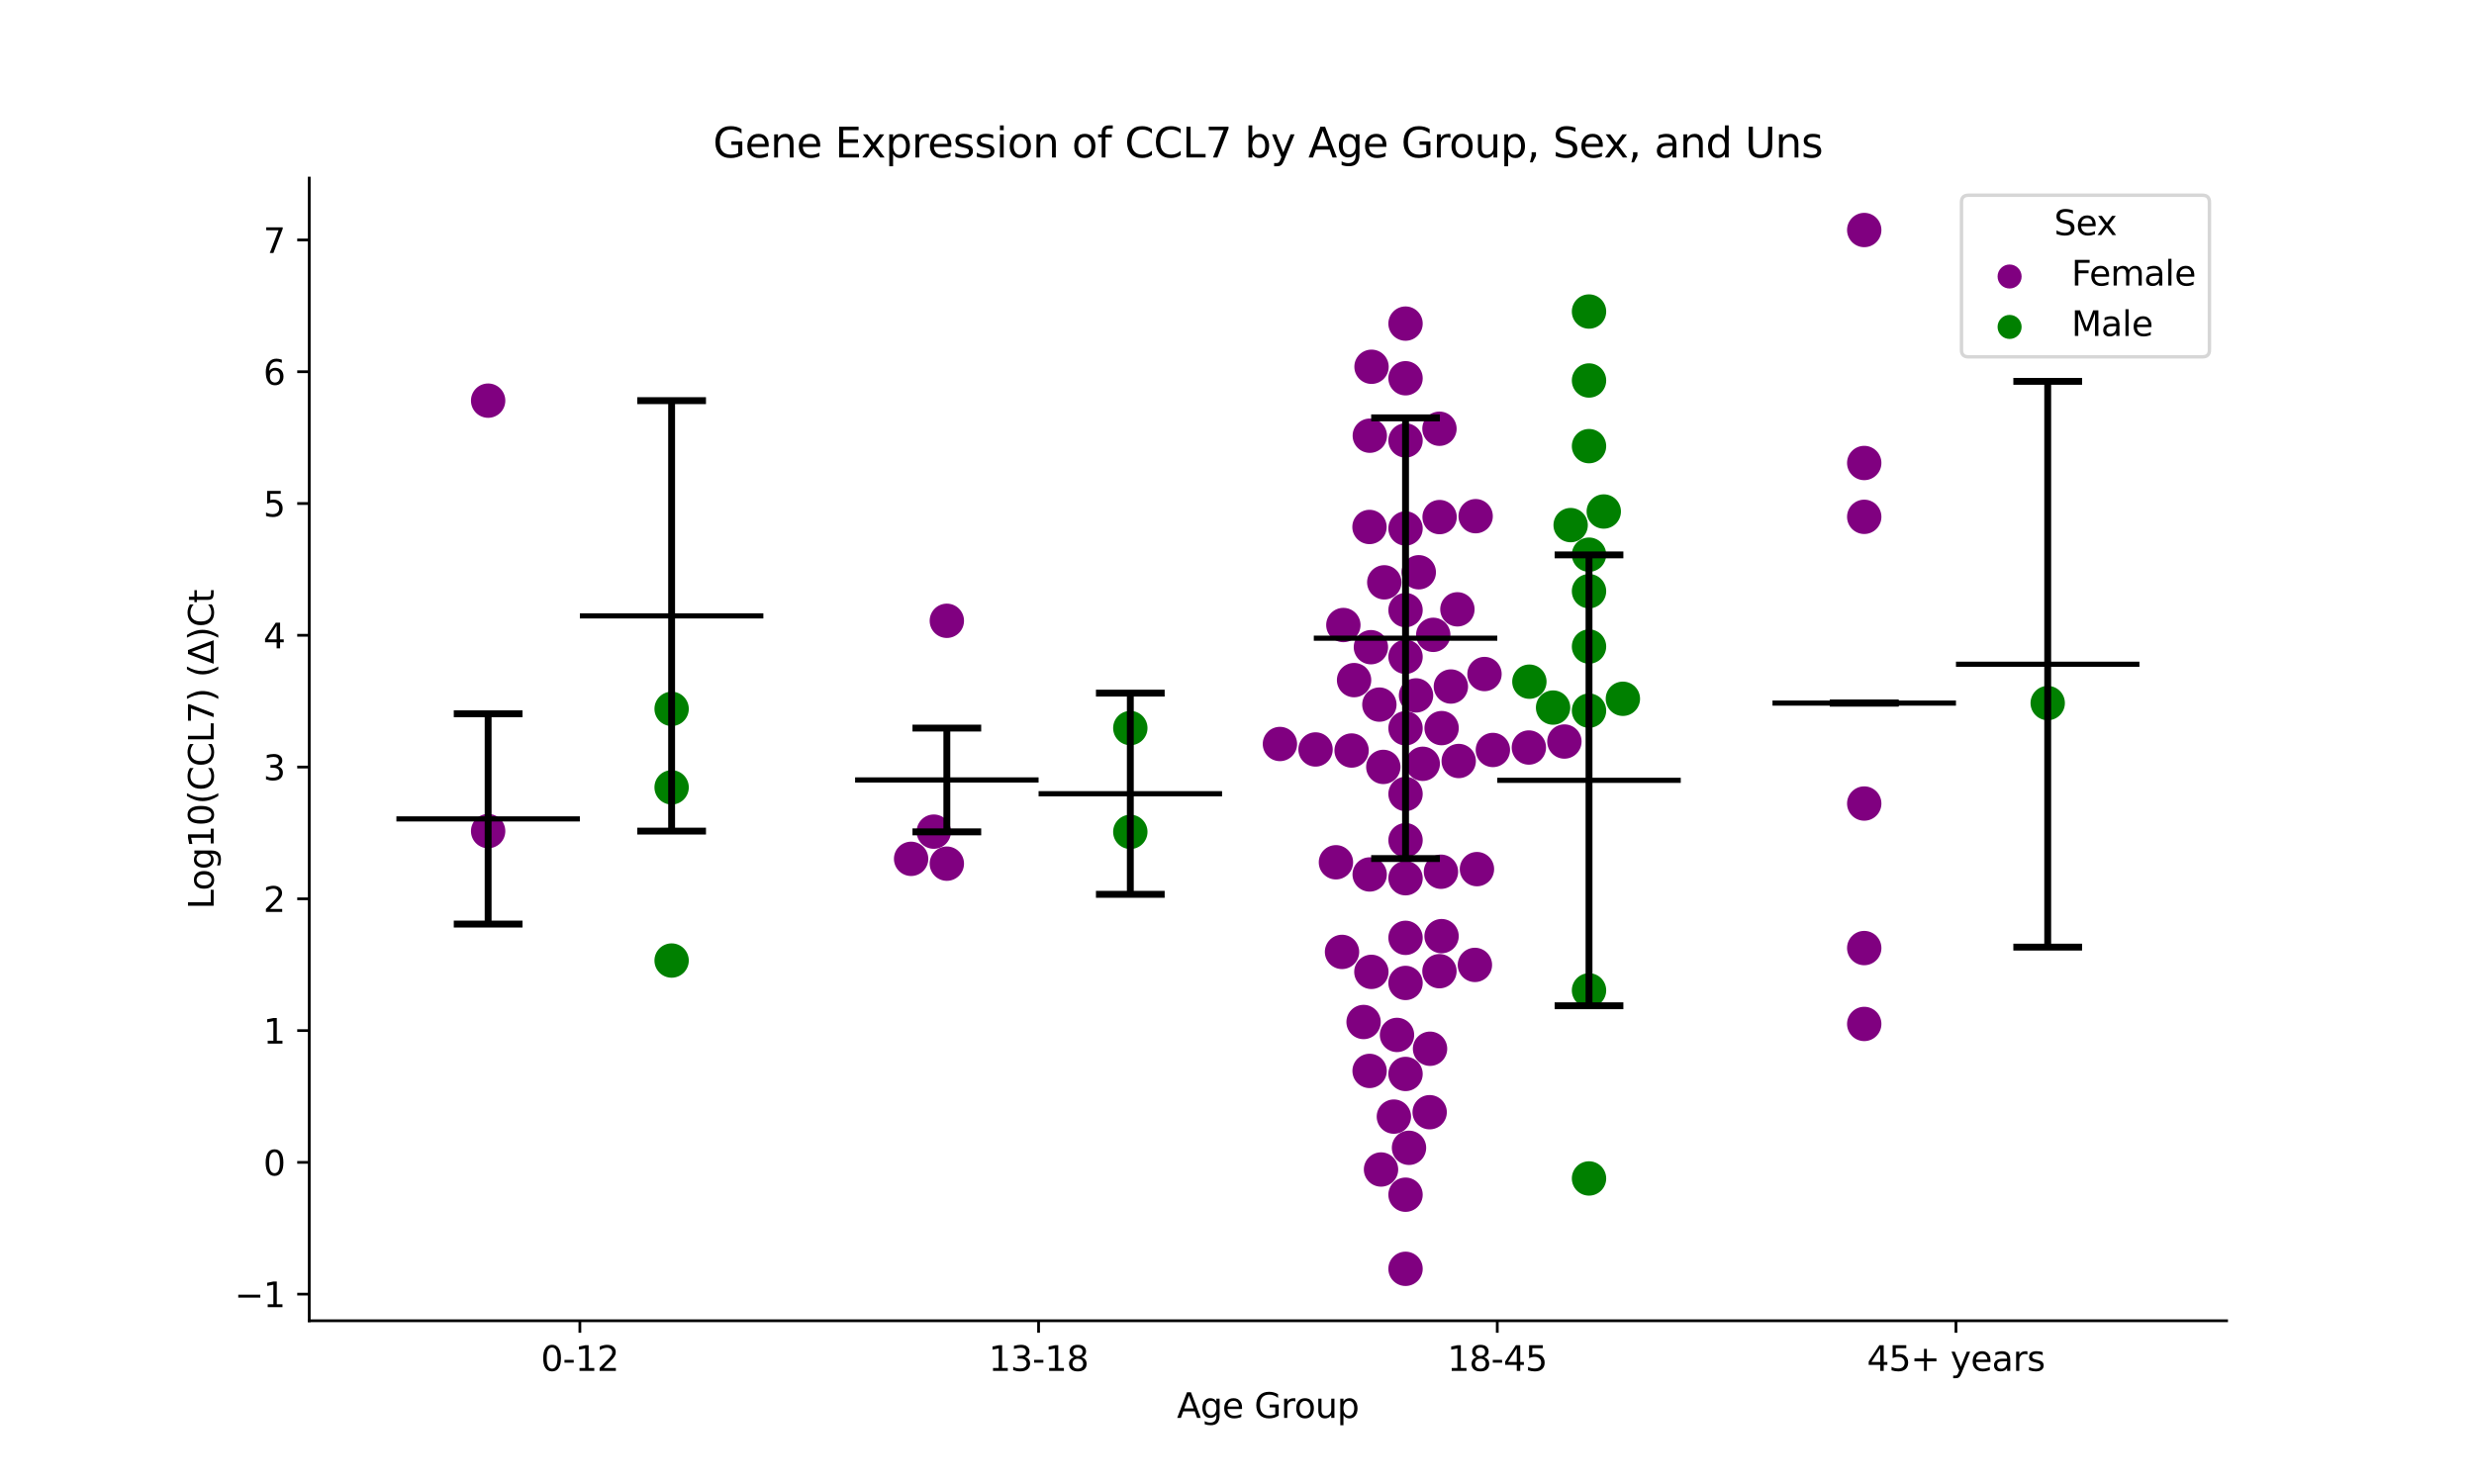 <?xml version="1.0" encoding="utf-8" standalone="no"?>
<!DOCTYPE svg PUBLIC "-//W3C//DTD SVG 1.1//EN"
  "http://www.w3.org/Graphics/SVG/1.1/DTD/svg11.dtd">
<svg xmlns:xlink="http://www.w3.org/1999/xlink" width="720pt" height="432pt" viewBox="0 0 720 432" xmlns="http://www.w3.org/2000/svg" version="1.1">
 <defs>
  <style type="text/css">*{stroke-linejoin: round; stroke-linecap: butt}</style>
 </defs>
 <g id="figure_1">
  <g id="patch_1">
   <path d="M 0 432 
L 720 432 
L 720 0 
L 0 0 
z
" style="fill: #ffffff"/>
  </g>
  <g id="axes_1">
   <g id="patch_2">
    <path d="M 90 384.48 
L 648 384.48 
L 648 51.84 
L 90 51.84 
z
" style="fill: #ffffff"/>
   </g>
   <g id="PathCollection_1">
    <defs>
     <path id="C0_0_7b747ccdc3" d="M 0 5 
C 1.326 5 2.598 4.473 3.536 3.536 
C 4.473 2.598 5 1.326 5 -0 
C 5 -1.326 4.473 -2.598 3.536 -3.536 
C 2.598 -4.473 1.326 -5 0 -5 
C -1.326 -5 -2.598 -4.473 -3.536 -3.536 
C -4.473 -2.598 -5 -1.326 -5 0 
C -5 1.326 -4.473 2.598 -3.536 3.536 
C -2.598 4.473 -1.326 5 0 5 
z
"/>
    </defs>
    <g clip-path="url(#pefb17b1712)">
     <use xlink:href="#C0_0_7b747ccdc3" x="142.062" y="241.94" style="fill: #800080"/>
    </g>
    <g clip-path="url(#pefb17b1712)">
     <use xlink:href="#C0_0_7b747ccdc3" x="142.062" y="116.631" style="fill: #800080"/>
    </g>
   </g>
   <g id="PathCollection_2">
    <defs>
     <path id="C1_0_713909a542" d="M 0 5 
C 1.326 5 2.598 4.473 3.536 3.536 
C 4.473 2.598 5 1.326 5 -0 
C 5 -1.326 4.473 -2.598 3.536 -3.536 
C 2.598 -4.473 1.326 -5 0 -5 
C -1.326 -5 -2.598 -4.473 -3.536 -3.536 
C -4.473 -2.598 -5 -1.326 -5 0 
C -5 1.326 -4.473 2.598 -3.536 3.536 
C -2.598 4.473 -1.326 5 0 5 
z
"/>
    </defs>
    <g clip-path="url(#pefb17b1712)">
     <use xlink:href="#C1_0_713909a542" x="195.459" y="229.205" style="fill: #008000"/>
    </g>
    <g clip-path="url(#pefb17b1712)">
     <use xlink:href="#C1_0_713909a542" x="195.459" y="279.62" style="fill: #008000"/>
    </g>
    <g clip-path="url(#pefb17b1712)">
     <use xlink:href="#C1_0_713909a542" x="195.459" y="206.355" style="fill: #008000"/>
    </g>
   </g>
   <g id="PathCollection_3">
    <defs>
     <path id="C2_0_20bce3577f" d="M 0 5 
C 1.326 5 2.598 4.473 3.536 3.536 
C 4.473 2.598 5 1.326 5 -0 
C 5 -1.326 4.473 -2.598 3.536 -3.536 
C 2.598 -4.473 1.326 -5 0 -5 
C -1.326 -5 -2.598 -4.473 -3.536 -3.536 
C -4.473 -2.598 -5 -1.326 -5 0 
C -5 1.326 -4.473 2.598 -3.536 3.536 
C -2.598 4.473 -1.326 5 0 5 
z
"/>
    </defs>
    <g clip-path="url(#pefb17b1712)">
     <use xlink:href="#C2_0_20bce3577f" x="265.159" y="250.014" style="fill: #800080"/>
    </g>
    <g clip-path="url(#pefb17b1712)">
     <use xlink:href="#C2_0_20bce3577f" x="271.758" y="242.095" style="fill: #800080"/>
    </g>
    <g clip-path="url(#pefb17b1712)">
     <use xlink:href="#C2_0_20bce3577f" x="275.555" y="251.418" style="fill: #800080"/>
    </g>
    <g clip-path="url(#pefb17b1712)">
     <use xlink:href="#C2_0_20bce3577f" x="275.555" y="180.718" style="fill: #800080"/>
    </g>
   </g>
   <g id="PathCollection_4">
    <defs>
     <path id="C3_0_5088309909" d="M 0 5 
C 1.326 5 2.598 4.473 3.536 3.536 
C 4.473 2.598 5 1.326 5 -0 
C 5 -1.326 4.473 -2.598 3.536 -3.536 
C 2.598 -4.473 1.326 -5 0 -5 
C -1.326 -5 -2.598 -4.473 -3.536 -3.536 
C -4.473 -2.598 -5 -1.326 -5 0 
C -5 1.326 -4.473 2.598 -3.536 3.536 
C -2.598 4.473 -1.326 5 0 5 
z
"/>
    </defs>
    <g clip-path="url(#pefb17b1712)">
     <use xlink:href="#C3_0_5088309909" x="328.952" y="242.16" style="fill: #008000"/>
    </g>
    <g clip-path="url(#pefb17b1712)">
     <use xlink:href="#C3_0_5088309909" x="328.952" y="211.942" style="fill: #008000"/>
    </g>
   </g>
   <g id="PathCollection_5">
    <defs>
     <path id="C4_0_6c02fc2af2" d="M 0 5 
C 1.326 5 2.598 4.473 3.536 3.536 
C 4.473 2.598 5 1.326 5 -0 
C 5 -1.326 4.473 -2.598 3.536 -3.536 
C 2.598 -4.473 1.326 -5 0 -5 
C -1.326 -5 -2.598 -4.473 -3.536 -3.536 
C -4.473 -2.598 -5 -1.326 -5 0 
C -5 1.326 -4.473 2.598 -3.536 3.536 
C -2.598 4.473 -1.326 5 0 5 
z
"/>
    </defs>
    <g clip-path="url(#pefb17b1712)">
     <use xlink:href="#C4_0_6c02fc2af2" x="417.112" y="184.807" style="fill: #800080"/>
    </g>
    <g clip-path="url(#pefb17b1712)">
     <use xlink:href="#C4_0_6c02fc2af2" x="424.144" y="177.381" style="fill: #800080"/>
    </g>
    <g clip-path="url(#pefb17b1712)">
     <use xlink:href="#C4_0_6c02fc2af2" x="416.18" y="305.296" style="fill: #800080"/>
    </g>
    <g clip-path="url(#pefb17b1712)">
     <use xlink:href="#C4_0_6c02fc2af2" x="409.048" y="286.14" style="fill: #800080"/>
    </g>
    <g clip-path="url(#pefb17b1712)">
     <use xlink:href="#C4_0_6c02fc2af2" x="409.048" y="110.114" style="fill: #800080"/>
    </g>
    <g clip-path="url(#pefb17b1712)">
     <use xlink:href="#C4_0_6c02fc2af2" x="409.048" y="312.636" style="fill: #800080"/>
    </g>
    <g clip-path="url(#pefb17b1712)">
     <use xlink:href="#C4_0_6c02fc2af2" x="409.048" y="94.203" style="fill: #800080"/>
    </g>
    <g clip-path="url(#pefb17b1712)">
     <use xlink:href="#C4_0_6c02fc2af2" x="399.108" y="282.916" style="fill: #800080"/>
    </g>
    <g clip-path="url(#pefb17b1712)">
     <use xlink:href="#C4_0_6c02fc2af2" x="399.152" y="106.771" style="fill: #800080"/>
    </g>
    <g clip-path="url(#pefb17b1712)">
     <use xlink:href="#C4_0_6c02fc2af2" x="406.566" y="301.274" style="fill: #800080"/>
    </g>
    <g clip-path="url(#pefb17b1712)">
     <use xlink:href="#C4_0_6c02fc2af2" x="409.048" y="128.216" style="fill: #800080"/>
    </g>
    <g clip-path="url(#pefb17b1712)">
     <use xlink:href="#C4_0_6c02fc2af2" x="424.525" y="221.532" style="fill: #800080"/>
    </g>
    <g clip-path="url(#pefb17b1712)">
     <use xlink:href="#C4_0_6c02fc2af2" x="422.245" y="199.851" style="fill: #800080"/>
    </g>
    <g clip-path="url(#pefb17b1712)">
     <use xlink:href="#C4_0_6c02fc2af2" x="409.048" y="255.655" style="fill: #800080"/>
    </g>
    <g clip-path="url(#pefb17b1712)">
     <use xlink:href="#C4_0_6c02fc2af2" x="429.829" y="253.006" style="fill: #800080"/>
    </g>
    <g clip-path="url(#pefb17b1712)">
     <use xlink:href="#C4_0_6c02fc2af2" x="414.059" y="222.345" style="fill: #800080"/>
    </g>
    <g clip-path="url(#pefb17b1712)">
     <use xlink:href="#C4_0_6c02fc2af2" x="382.859" y="218.171" style="fill: #800080"/>
    </g>
    <g clip-path="url(#pefb17b1712)">
     <use xlink:href="#C4_0_6c02fc2af2" x="409.048" y="273.012" style="fill: #800080"/>
    </g>
    <g clip-path="url(#pefb17b1712)">
     <use xlink:href="#C4_0_6c02fc2af2" x="372.493" y="216.581" style="fill: #800080"/>
    </g>
    <g clip-path="url(#pefb17b1712)">
     <use xlink:href="#C4_0_6c02fc2af2" x="409.048" y="231.133" style="fill: #800080"/>
    </g>
    <g clip-path="url(#pefb17b1712)">
     <use xlink:href="#C4_0_6c02fc2af2" x="409.048" y="244.581" style="fill: #800080"/>
    </g>
    <g clip-path="url(#pefb17b1712)">
     <use xlink:href="#C4_0_6c02fc2af2" x="416.069" y="323.771" style="fill: #800080"/>
    </g>
    <g clip-path="url(#pefb17b1712)">
     <use xlink:href="#C4_0_6c02fc2af2" x="455.281" y="215.866" style="fill: #800080"/>
    </g>
    <g clip-path="url(#pefb17b1712)">
     <use xlink:href="#C4_0_6c02fc2af2" x="412.9" y="166.59" style="fill: #800080"/>
    </g>
    <g clip-path="url(#pefb17b1712)">
     <use xlink:href="#C4_0_6c02fc2af2" x="390.562" y="277.106" style="fill: #800080"/>
    </g>
    <g clip-path="url(#pefb17b1712)">
     <use xlink:href="#C4_0_6c02fc2af2" x="419.359" y="253.766" style="fill: #800080"/>
    </g>
    <g clip-path="url(#pefb17b1712)">
     <use xlink:href="#C4_0_6c02fc2af2" x="405.656" y="325.053" style="fill: #800080"/>
    </g>
    <g clip-path="url(#pefb17b1712)">
     <use xlink:href="#C4_0_6c02fc2af2" x="429.238" y="280.891" style="fill: #800080"/>
    </g>
    <g clip-path="url(#pefb17b1712)">
     <use xlink:href="#C4_0_6c02fc2af2" x="401.914" y="340.447" style="fill: #800080"/>
    </g>
    <g clip-path="url(#pefb17b1712)">
     <use xlink:href="#C4_0_6c02fc2af2" x="398.611" y="254.559" style="fill: #800080"/>
    </g>
    <g clip-path="url(#pefb17b1712)">
     <use xlink:href="#C4_0_6c02fc2af2" x="410.056" y="334.133" style="fill: #800080"/>
    </g>
    <g clip-path="url(#pefb17b1712)">
     <use xlink:href="#C4_0_6c02fc2af2" x="388.793" y="251.013" style="fill: #800080"/>
    </g>
    <g clip-path="url(#pefb17b1712)">
     <use xlink:href="#C4_0_6c02fc2af2" x="396.839" y="297.509" style="fill: #800080"/>
    </g>
    <g clip-path="url(#pefb17b1712)">
     <use xlink:href="#C4_0_6c02fc2af2" x="409.048" y="369.36" style="fill: #800080"/>
    </g>
    <g clip-path="url(#pefb17b1712)">
     <use xlink:href="#C4_0_6c02fc2af2" x="409.048" y="347.785" style="fill: #800080"/>
    </g>
    <g clip-path="url(#pefb17b1712)">
     <use xlink:href="#C4_0_6c02fc2af2" x="398.589" y="311.75" style="fill: #800080"/>
    </g>
    <g clip-path="url(#pefb17b1712)">
     <use xlink:href="#C4_0_6c02fc2af2" x="402.581" y="223.254" style="fill: #800080"/>
    </g>
    <g clip-path="url(#pefb17b1712)">
     <use xlink:href="#C4_0_6c02fc2af2" x="434.468" y="218.32" style="fill: #800080"/>
    </g>
    <g clip-path="url(#pefb17b1712)">
     <use xlink:href="#C4_0_6c02fc2af2" x="393.354" y="218.482" style="fill: #800080"/>
    </g>
    <g clip-path="url(#pefb17b1712)">
     <use xlink:href="#C4_0_6c02fc2af2" x="419.535" y="272.515" style="fill: #800080"/>
    </g>
    <g clip-path="url(#pefb17b1712)">
     <use xlink:href="#C4_0_6c02fc2af2" x="418.92" y="124.809" style="fill: #800080"/>
    </g>
    <g clip-path="url(#pefb17b1712)">
     <use xlink:href="#C4_0_6c02fc2af2" x="412.102" y="202.434" style="fill: #800080"/>
    </g>
    <g clip-path="url(#pefb17b1712)">
     <use xlink:href="#C4_0_6c02fc2af2" x="409.048" y="191.211" style="fill: #800080"/>
    </g>
    <g clip-path="url(#pefb17b1712)">
     <use xlink:href="#C4_0_6c02fc2af2" x="394.071" y="197.986" style="fill: #800080"/>
    </g>
    <g clip-path="url(#pefb17b1712)">
     <use xlink:href="#C4_0_6c02fc2af2" x="418.957" y="150.529" style="fill: #800080"/>
    </g>
    <g clip-path="url(#pefb17b1712)">
     <use xlink:href="#C4_0_6c02fc2af2" x="398.649" y="126.834" style="fill: #800080"/>
    </g>
    <g clip-path="url(#pefb17b1712)">
     <use xlink:href="#C4_0_6c02fc2af2" x="390.952" y="181.946" style="fill: #800080"/>
    </g>
    <g clip-path="url(#pefb17b1712)">
     <use xlink:href="#C4_0_6c02fc2af2" x="398.971" y="188.401" style="fill: #800080"/>
    </g>
    <g clip-path="url(#pefb17b1712)">
     <use xlink:href="#C4_0_6c02fc2af2" x="418.915" y="282.72" style="fill: #800080"/>
    </g>
    <g clip-path="url(#pefb17b1712)">
     <use xlink:href="#C4_0_6c02fc2af2" x="429.453" y="150.264" style="fill: #800080"/>
    </g>
    <g clip-path="url(#pefb17b1712)">
     <use xlink:href="#C4_0_6c02fc2af2" x="409.048" y="212.002" style="fill: #800080"/>
    </g>
    <g clip-path="url(#pefb17b1712)">
     <use xlink:href="#C4_0_6c02fc2af2" x="402.862" y="169.522" style="fill: #800080"/>
    </g>
    <g clip-path="url(#pefb17b1712)">
     <use xlink:href="#C4_0_6c02fc2af2" x="444.941" y="217.608" style="fill: #800080"/>
    </g>
    <g clip-path="url(#pefb17b1712)">
     <use xlink:href="#C4_0_6c02fc2af2" x="409.048" y="153.837" style="fill: #800080"/>
    </g>
    <g clip-path="url(#pefb17b1712)">
     <use xlink:href="#C4_0_6c02fc2af2" x="398.558" y="153.405" style="fill: #800080"/>
    </g>
    <g clip-path="url(#pefb17b1712)">
     <use xlink:href="#C4_0_6c02fc2af2" x="432.026" y="196.214" style="fill: #800080"/>
    </g>
    <g clip-path="url(#pefb17b1712)">
     <use xlink:href="#C4_0_6c02fc2af2" x="401.434" y="205.116" style="fill: #800080"/>
    </g>
    <g clip-path="url(#pefb17b1712)">
     <use xlink:href="#C4_0_6c02fc2af2" x="409.048" y="177.603" style="fill: #800080"/>
    </g>
    <g clip-path="url(#pefb17b1712)">
     <use xlink:href="#C4_0_6c02fc2af2" x="419.548" y="211.957" style="fill: #800080"/>
    </g>
   </g>
   <g id="PathCollection_6">
    <defs>
     <path id="C5_0_af36742183" d="M 0 5 
C 1.326 5 2.598 4.473 3.536 3.536 
C 4.473 2.598 5 1.326 5 -0 
C 5 -1.326 4.473 -2.598 3.536 -3.536 
C 2.598 -4.473 1.326 -5 0 -5 
C -1.326 -5 -2.598 -4.473 -3.536 -3.536 
C -4.473 -2.598 -5 -1.326 -5 0 
C -5 1.326 -4.473 2.598 -3.536 3.536 
C -2.598 4.473 -1.326 5 0 5 
z
"/>
    </defs>
    <g clip-path="url(#pefb17b1712)">
     <use xlink:href="#C5_0_af36742183" x="466.741" y="148.901" style="fill: #008000"/>
    </g>
    <g clip-path="url(#pefb17b1712)">
     <use xlink:href="#C5_0_af36742183" x="472.3" y="203.42" style="fill: #008000"/>
    </g>
    <g clip-path="url(#pefb17b1712)">
     <use xlink:href="#C5_0_af36742183" x="462.445" y="343.055" style="fill: #008000"/>
    </g>
    <g clip-path="url(#pefb17b1712)">
     <use xlink:href="#C5_0_af36742183" x="462.445" y="110.763" style="fill: #008000"/>
    </g>
    <g clip-path="url(#pefb17b1712)">
     <use xlink:href="#C5_0_af36742183" x="462.445" y="206.872" style="fill: #008000"/>
    </g>
    <g clip-path="url(#pefb17b1712)">
     <use xlink:href="#C5_0_af36742183" x="445.091" y="198.438" style="fill: #008000"/>
    </g>
    <g clip-path="url(#pefb17b1712)">
     <use xlink:href="#C5_0_af36742183" x="462.445" y="288.302" style="fill: #008000"/>
    </g>
    <g clip-path="url(#pefb17b1712)">
     <use xlink:href="#C5_0_af36742183" x="462.445" y="161.468" style="fill: #008000"/>
    </g>
    <g clip-path="url(#pefb17b1712)">
     <use xlink:href="#C5_0_af36742183" x="451.987" y="205.979" style="fill: #008000"/>
    </g>
    <g clip-path="url(#pefb17b1712)">
     <use xlink:href="#C5_0_af36742183" x="462.445" y="188.215" style="fill: #008000"/>
    </g>
    <g clip-path="url(#pefb17b1712)">
     <use xlink:href="#C5_0_af36742183" x="457.099" y="152.861" style="fill: #008000"/>
    </g>
    <g clip-path="url(#pefb17b1712)">
     <use xlink:href="#C5_0_af36742183" x="462.445" y="172.098" style="fill: #008000"/>
    </g>
    <g clip-path="url(#pefb17b1712)">
     <use xlink:href="#C5_0_af36742183" x="462.445" y="90.688" style="fill: #008000"/>
    </g>
    <g clip-path="url(#pefb17b1712)">
     <use xlink:href="#C5_0_af36742183" x="462.445" y="129.873" style="fill: #008000"/>
    </g>
   </g>
   <g id="PathCollection_7">
    <defs>
     <path id="C6_0_4ba9fcacac" d="M 0 5 
C 1.326 5 2.598 4.473 3.536 3.536 
C 4.473 2.598 5 1.326 5 -0 
C 5 -1.326 4.473 -2.598 3.536 -3.536 
C 2.598 -4.473 1.326 -5 0 -5 
C -1.326 -5 -2.598 -4.473 -3.536 -3.536 
C -4.473 -2.598 -5 -1.326 -5 0 
C -5 1.326 -4.473 2.598 -3.536 3.536 
C -2.598 4.473 -1.326 5 0 5 
z
"/>
    </defs>
    <g clip-path="url(#pefb17b1712)">
     <use xlink:href="#C6_0_4ba9fcacac" x="542.541" y="66.96" style="fill: #800080"/>
    </g>
    <g clip-path="url(#pefb17b1712)">
     <use xlink:href="#C6_0_4ba9fcacac" x="542.541" y="134.781" style="fill: #800080"/>
    </g>
    <g clip-path="url(#pefb17b1712)">
     <use xlink:href="#C6_0_4ba9fcacac" x="542.541" y="233.914" style="fill: #800080"/>
    </g>
    <g clip-path="url(#pefb17b1712)">
     <use xlink:href="#C6_0_4ba9fcacac" x="542.541" y="150.453" style="fill: #800080"/>
    </g>
    <g clip-path="url(#pefb17b1712)">
     <use xlink:href="#C6_0_4ba9fcacac" x="542.541" y="275.988" style="fill: #800080"/>
    </g>
    <g clip-path="url(#pefb17b1712)">
     <use xlink:href="#C6_0_4ba9fcacac" x="542.541" y="298.077" style="fill: #800080"/>
    </g>
   </g>
   <g id="PathCollection_8">
    <defs>
     <path id="mbed2656618" d="M 0 5 
C 1.326 5 2.598 4.473 3.536 3.536 
C 4.473 2.598 5 1.326 5 0 
C 5 -1.326 4.473 -2.598 3.536 -3.536 
C 2.598 -4.473 1.326 -5 0 -5 
C -1.326 -5 -2.598 -4.473 -3.536 -3.536 
C -4.473 -2.598 -5 -1.326 -5 0 
C -5 1.326 -4.473 2.598 -3.536 3.536 
C -2.598 4.473 -1.326 5 0 5 
z
"/>
    </defs>
    <g clip-path="url(#pefb17b1712)">
     <use xlink:href="#mbed2656618" x="595.938" y="204.67" style="fill: #008000"/>
    </g>
   </g>
   <g id="PathCollection_9"/>
   <g id="PathCollection_10"/>
   <g id="matplotlib.axis_1">
    <g id="xtick_1">
     <g id="line2d_1">
      <defs>
       <path id="mf43d7460c8" d="M 0 0 
L 0 3.5 
" style="stroke: #000000; stroke-width: 0.8"/>
      </defs>
      <g>
       <use xlink:href="#mf43d7460c8" x="168.761" y="384.48" style="stroke: #000000; stroke-width: 0.8"/>
      </g>
     </g>
     <g id="text_1">
      <!-- 0-12 -->
      <g transform="translate(157.413 399.078) scale(0.1 -0.1)">
       <defs>
        <path id="DejaVuSans-30" d="M 2034 4250 
Q 1547 4250 1301 3770 
Q 1056 3291 1056 2328 
Q 1056 1369 1301 889 
Q 1547 409 2034 409 
Q 2525 409 2770 889 
Q 3016 1369 3016 2328 
Q 3016 3291 2770 3770 
Q 2525 4250 2034 4250 
z
M 2034 4750 
Q 2819 4750 3233 4129 
Q 3647 3509 3647 2328 
Q 3647 1150 3233 529 
Q 2819 -91 2034 -91 
Q 1250 -91 836 529 
Q 422 1150 422 2328 
Q 422 3509 836 4129 
Q 1250 4750 2034 4750 
z
" transform="scale(0.016)"/>
        <path id="DejaVuSans-2d" d="M 313 2009 
L 1997 2009 
L 1997 1497 
L 313 1497 
L 313 2009 
z
" transform="scale(0.016)"/>
        <path id="DejaVuSans-31" d="M 794 531 
L 1825 531 
L 1825 4091 
L 703 3866 
L 703 4441 
L 1819 4666 
L 2450 4666 
L 2450 531 
L 3481 531 
L 3481 0 
L 794 0 
L 794 531 
z
" transform="scale(0.016)"/>
        <path id="DejaVuSans-32" d="M 1228 531 
L 3431 531 
L 3431 0 
L 469 0 
L 469 531 
Q 828 903 1448 1529 
Q 2069 2156 2228 2338 
Q 2531 2678 2651 2914 
Q 2772 3150 2772 3378 
Q 2772 3750 2511 3984 
Q 2250 4219 1831 4219 
Q 1534 4219 1204 4116 
Q 875 4013 500 3803 
L 500 4441 
Q 881 4594 1212 4672 
Q 1544 4750 1819 4750 
Q 2544 4750 2975 4387 
Q 3406 4025 3406 3419 
Q 3406 3131 3298 2873 
Q 3191 2616 2906 2266 
Q 2828 2175 2409 1742 
Q 1991 1309 1228 531 
z
" transform="scale(0.016)"/>
       </defs>
       <use xlink:href="#DejaVuSans-30"/>
       <use xlink:href="#DejaVuSans-2d" x="63.623"/>
       <use xlink:href="#DejaVuSans-31" x="99.707"/>
       <use xlink:href="#DejaVuSans-32" x="163.33"/>
      </g>
     </g>
    </g>
    <g id="xtick_2">
     <g id="line2d_2">
      <g>
       <use xlink:href="#mf43d7460c8" x="302.254" y="384.48" style="stroke: #000000; stroke-width: 0.8"/>
      </g>
     </g>
     <g id="text_2">
      <!-- 13-18 -->
      <g transform="translate(287.725 399.078) scale(0.1 -0.1)">
       <defs>
        <path id="DejaVuSans-33" d="M 2597 2516 
Q 3050 2419 3304 2112 
Q 3559 1806 3559 1356 
Q 3559 666 3084 287 
Q 2609 -91 1734 -91 
Q 1441 -91 1130 -33 
Q 819 25 488 141 
L 488 750 
Q 750 597 1062 519 
Q 1375 441 1716 441 
Q 2309 441 2620 675 
Q 2931 909 2931 1356 
Q 2931 1769 2642 2001 
Q 2353 2234 1838 2234 
L 1294 2234 
L 1294 2753 
L 1863 2753 
Q 2328 2753 2575 2939 
Q 2822 3125 2822 3475 
Q 2822 3834 2567 4026 
Q 2313 4219 1838 4219 
Q 1578 4219 1281 4162 
Q 984 4106 628 3988 
L 628 4550 
Q 988 4650 1302 4700 
Q 1616 4750 1894 4750 
Q 2613 4750 3031 4423 
Q 3450 4097 3450 3541 
Q 3450 3153 3228 2886 
Q 3006 2619 2597 2516 
z
" transform="scale(0.016)"/>
        <path id="DejaVuSans-38" d="M 2034 2216 
Q 1584 2216 1326 1975 
Q 1069 1734 1069 1313 
Q 1069 891 1326 650 
Q 1584 409 2034 409 
Q 2484 409 2743 651 
Q 3003 894 3003 1313 
Q 3003 1734 2745 1975 
Q 2488 2216 2034 2216 
z
M 1403 2484 
Q 997 2584 770 2862 
Q 544 3141 544 3541 
Q 544 4100 942 4425 
Q 1341 4750 2034 4750 
Q 2731 4750 3128 4425 
Q 3525 4100 3525 3541 
Q 3525 3141 3298 2862 
Q 3072 2584 2669 2484 
Q 3125 2378 3379 2068 
Q 3634 1759 3634 1313 
Q 3634 634 3220 271 
Q 2806 -91 2034 -91 
Q 1263 -91 848 271 
Q 434 634 434 1313 
Q 434 1759 690 2068 
Q 947 2378 1403 2484 
z
M 1172 3481 
Q 1172 3119 1398 2916 
Q 1625 2713 2034 2713 
Q 2441 2713 2670 2916 
Q 2900 3119 2900 3481 
Q 2900 3844 2670 4047 
Q 2441 4250 2034 4250 
Q 1625 4250 1398 4047 
Q 1172 3844 1172 3481 
z
" transform="scale(0.016)"/>
       </defs>
       <use xlink:href="#DejaVuSans-31"/>
       <use xlink:href="#DejaVuSans-33" x="63.623"/>
       <use xlink:href="#DejaVuSans-2d" x="127.246"/>
       <use xlink:href="#DejaVuSans-31" x="163.33"/>
       <use xlink:href="#DejaVuSans-38" x="226.953"/>
      </g>
     </g>
    </g>
    <g id="xtick_3">
     <g id="line2d_3">
      <g>
       <use xlink:href="#mf43d7460c8" x="435.746" y="384.48" style="stroke: #000000; stroke-width: 0.8"/>
      </g>
     </g>
     <g id="text_3">
      <!-- 18-45 -->
      <g transform="translate(421.218 399.078) scale(0.1 -0.1)">
       <defs>
        <path id="DejaVuSans-34" d="M 2419 4116 
L 825 1625 
L 2419 1625 
L 2419 4116 
z
M 2253 4666 
L 3047 4666 
L 3047 1625 
L 3713 1625 
L 3713 1100 
L 3047 1100 
L 3047 0 
L 2419 0 
L 2419 1100 
L 313 1100 
L 313 1709 
L 2253 4666 
z
" transform="scale(0.016)"/>
        <path id="DejaVuSans-35" d="M 691 4666 
L 3169 4666 
L 3169 4134 
L 1269 4134 
L 1269 2991 
Q 1406 3038 1543 3061 
Q 1681 3084 1819 3084 
Q 2600 3084 3056 2656 
Q 3513 2228 3513 1497 
Q 3513 744 3044 326 
Q 2575 -91 1722 -91 
Q 1428 -91 1123 -41 
Q 819 9 494 109 
L 494 744 
Q 775 591 1075 516 
Q 1375 441 1709 441 
Q 2250 441 2565 725 
Q 2881 1009 2881 1497 
Q 2881 1984 2565 2268 
Q 2250 2553 1709 2553 
Q 1456 2553 1204 2497 
Q 953 2441 691 2322 
L 691 4666 
z
" transform="scale(0.016)"/>
       </defs>
       <use xlink:href="#DejaVuSans-31"/>
       <use xlink:href="#DejaVuSans-38" x="63.623"/>
       <use xlink:href="#DejaVuSans-2d" x="127.246"/>
       <use xlink:href="#DejaVuSans-34" x="163.33"/>
       <use xlink:href="#DejaVuSans-35" x="226.953"/>
      </g>
     </g>
    </g>
    <g id="xtick_4">
     <g id="line2d_4">
      <g>
       <use xlink:href="#mf43d7460c8" x="569.239" y="384.48" style="stroke: #000000; stroke-width: 0.8"/>
      </g>
     </g>
     <g id="text_4">
      <!-- 45+ years -->
      <g transform="translate(543.338 399.078) scale(0.1 -0.1)">
       <defs>
        <path id="DejaVuSans-2b" d="M 2944 4013 
L 2944 2272 
L 4684 2272 
L 4684 1741 
L 2944 1741 
L 2944 0 
L 2419 0 
L 2419 1741 
L 678 1741 
L 678 2272 
L 2419 2272 
L 2419 4013 
L 2944 4013 
z
" transform="scale(0.016)"/>
        <path id="DejaVuSans-20" transform="scale(0.016)"/>
        <path id="DejaVuSans-79" d="M 2059 -325 
Q 1816 -950 1584 -1140 
Q 1353 -1331 966 -1331 
L 506 -1331 
L 506 -850 
L 844 -850 
Q 1081 -850 1212 -737 
Q 1344 -625 1503 -206 
L 1606 56 
L 191 3500 
L 800 3500 
L 1894 763 
L 2988 3500 
L 3597 3500 
L 2059 -325 
z
" transform="scale(0.016)"/>
        <path id="DejaVuSans-65" d="M 3597 1894 
L 3597 1613 
L 953 1613 
Q 991 1019 1311 708 
Q 1631 397 2203 397 
Q 2534 397 2845 478 
Q 3156 559 3463 722 
L 3463 178 
Q 3153 47 2828 -22 
Q 2503 -91 2169 -91 
Q 1331 -91 842 396 
Q 353 884 353 1716 
Q 353 2575 817 3079 
Q 1281 3584 2069 3584 
Q 2775 3584 3186 3129 
Q 3597 2675 3597 1894 
z
M 3022 2063 
Q 3016 2534 2758 2815 
Q 2500 3097 2075 3097 
Q 1594 3097 1305 2825 
Q 1016 2553 972 2059 
L 3022 2063 
z
" transform="scale(0.016)"/>
        <path id="DejaVuSans-61" d="M 2194 1759 
Q 1497 1759 1228 1600 
Q 959 1441 959 1056 
Q 959 750 1161 570 
Q 1363 391 1709 391 
Q 2188 391 2477 730 
Q 2766 1069 2766 1631 
L 2766 1759 
L 2194 1759 
z
M 3341 1997 
L 3341 0 
L 2766 0 
L 2766 531 
Q 2569 213 2275 61 
Q 1981 -91 1556 -91 
Q 1019 -91 701 211 
Q 384 513 384 1019 
Q 384 1609 779 1909 
Q 1175 2209 1959 2209 
L 2766 2209 
L 2766 2266 
Q 2766 2663 2505 2880 
Q 2244 3097 1772 3097 
Q 1472 3097 1187 3025 
Q 903 2953 641 2809 
L 641 3341 
Q 956 3463 1253 3523 
Q 1550 3584 1831 3584 
Q 2591 3584 2966 3190 
Q 3341 2797 3341 1997 
z
" transform="scale(0.016)"/>
        <path id="DejaVuSans-72" d="M 2631 2963 
Q 2534 3019 2420 3045 
Q 2306 3072 2169 3072 
Q 1681 3072 1420 2755 
Q 1159 2438 1159 1844 
L 1159 0 
L 581 0 
L 581 3500 
L 1159 3500 
L 1159 2956 
Q 1341 3275 1631 3429 
Q 1922 3584 2338 3584 
Q 2397 3584 2469 3576 
Q 2541 3569 2628 3553 
L 2631 2963 
z
" transform="scale(0.016)"/>
        <path id="DejaVuSans-73" d="M 2834 3397 
L 2834 2853 
Q 2591 2978 2328 3040 
Q 2066 3103 1784 3103 
Q 1356 3103 1142 2972 
Q 928 2841 928 2578 
Q 928 2378 1081 2264 
Q 1234 2150 1697 2047 
L 1894 2003 
Q 2506 1872 2764 1633 
Q 3022 1394 3022 966 
Q 3022 478 2636 193 
Q 2250 -91 1575 -91 
Q 1294 -91 989 -36 
Q 684 19 347 128 
L 347 722 
Q 666 556 975 473 
Q 1284 391 1588 391 
Q 1994 391 2212 530 
Q 2431 669 2431 922 
Q 2431 1156 2273 1281 
Q 2116 1406 1581 1522 
L 1381 1569 
Q 847 1681 609 1914 
Q 372 2147 372 2553 
Q 372 3047 722 3315 
Q 1072 3584 1716 3584 
Q 2034 3584 2315 3537 
Q 2597 3491 2834 3397 
z
" transform="scale(0.016)"/>
       </defs>
       <use xlink:href="#DejaVuSans-34"/>
       <use xlink:href="#DejaVuSans-35" x="63.623"/>
       <use xlink:href="#DejaVuSans-2b" x="127.246"/>
       <use xlink:href="#DejaVuSans-20" x="211.035"/>
       <use xlink:href="#DejaVuSans-79" x="242.822"/>
       <use xlink:href="#DejaVuSans-65" x="302.002"/>
       <use xlink:href="#DejaVuSans-61" x="363.525"/>
       <use xlink:href="#DejaVuSans-72" x="424.805"/>
       <use xlink:href="#DejaVuSans-73" x="465.918"/>
      </g>
     </g>
    </g>
    <g id="text_5">
     <!-- Age Group -->
     <g transform="translate(342.52 412.757) scale(0.1 -0.1)">
      <defs>
       <path id="DejaVuSans-41" d="M 2188 4044 
L 1331 1722 
L 3047 1722 
L 2188 4044 
z
M 1831 4666 
L 2547 4666 
L 4325 0 
L 3669 0 
L 3244 1197 
L 1141 1197 
L 716 0 
L 50 0 
L 1831 4666 
z
" transform="scale(0.016)"/>
       <path id="DejaVuSans-67" d="M 2906 1791 
Q 2906 2416 2648 2759 
Q 2391 3103 1925 3103 
Q 1463 3103 1205 2759 
Q 947 2416 947 1791 
Q 947 1169 1205 825 
Q 1463 481 1925 481 
Q 2391 481 2648 825 
Q 2906 1169 2906 1791 
z
M 3481 434 
Q 3481 -459 3084 -895 
Q 2688 -1331 1869 -1331 
Q 1566 -1331 1297 -1286 
Q 1028 -1241 775 -1147 
L 775 -588 
Q 1028 -725 1275 -790 
Q 1522 -856 1778 -856 
Q 2344 -856 2625 -561 
Q 2906 -266 2906 331 
L 2906 616 
Q 2728 306 2450 153 
Q 2172 0 1784 0 
Q 1141 0 747 490 
Q 353 981 353 1791 
Q 353 2603 747 3093 
Q 1141 3584 1784 3584 
Q 2172 3584 2450 3431 
Q 2728 3278 2906 2969 
L 2906 3500 
L 3481 3500 
L 3481 434 
z
" transform="scale(0.016)"/>
       <path id="DejaVuSans-47" d="M 3809 666 
L 3809 1919 
L 2778 1919 
L 2778 2438 
L 4434 2438 
L 4434 434 
Q 4069 175 3628 42 
Q 3188 -91 2688 -91 
Q 1594 -91 976 548 
Q 359 1188 359 2328 
Q 359 3472 976 4111 
Q 1594 4750 2688 4750 
Q 3144 4750 3555 4637 
Q 3966 4525 4313 4306 
L 4313 3634 
Q 3963 3931 3569 4081 
Q 3175 4231 2741 4231 
Q 1884 4231 1454 3753 
Q 1025 3275 1025 2328 
Q 1025 1384 1454 906 
Q 1884 428 2741 428 
Q 3075 428 3337 486 
Q 3600 544 3809 666 
z
" transform="scale(0.016)"/>
       <path id="DejaVuSans-6f" d="M 1959 3097 
Q 1497 3097 1228 2736 
Q 959 2375 959 1747 
Q 959 1119 1226 758 
Q 1494 397 1959 397 
Q 2419 397 2687 759 
Q 2956 1122 2956 1747 
Q 2956 2369 2687 2733 
Q 2419 3097 1959 3097 
z
M 1959 3584 
Q 2709 3584 3137 3096 
Q 3566 2609 3566 1747 
Q 3566 888 3137 398 
Q 2709 -91 1959 -91 
Q 1206 -91 779 398 
Q 353 888 353 1747 
Q 353 2609 779 3096 
Q 1206 3584 1959 3584 
z
" transform="scale(0.016)"/>
       <path id="DejaVuSans-75" d="M 544 1381 
L 544 3500 
L 1119 3500 
L 1119 1403 
Q 1119 906 1312 657 
Q 1506 409 1894 409 
Q 2359 409 2629 706 
Q 2900 1003 2900 1516 
L 2900 3500 
L 3475 3500 
L 3475 0 
L 2900 0 
L 2900 538 
Q 2691 219 2414 64 
Q 2138 -91 1772 -91 
Q 1169 -91 856 284 
Q 544 659 544 1381 
z
M 1991 3584 
L 1991 3584 
z
" transform="scale(0.016)"/>
       <path id="DejaVuSans-70" d="M 1159 525 
L 1159 -1331 
L 581 -1331 
L 581 3500 
L 1159 3500 
L 1159 2969 
Q 1341 3281 1617 3432 
Q 1894 3584 2278 3584 
Q 2916 3584 3314 3078 
Q 3713 2572 3713 1747 
Q 3713 922 3314 415 
Q 2916 -91 2278 -91 
Q 1894 -91 1617 61 
Q 1341 213 1159 525 
z
M 3116 1747 
Q 3116 2381 2855 2742 
Q 2594 3103 2138 3103 
Q 1681 3103 1420 2742 
Q 1159 2381 1159 1747 
Q 1159 1113 1420 752 
Q 1681 391 2138 391 
Q 2594 391 2855 752 
Q 3116 1113 3116 1747 
z
" transform="scale(0.016)"/>
      </defs>
      <use xlink:href="#DejaVuSans-41"/>
      <use xlink:href="#DejaVuSans-67" x="68.408"/>
      <use xlink:href="#DejaVuSans-65" x="131.885"/>
      <use xlink:href="#DejaVuSans-20" x="193.408"/>
      <use xlink:href="#DejaVuSans-47" x="225.195"/>
      <use xlink:href="#DejaVuSans-72" x="302.686"/>
      <use xlink:href="#DejaVuSans-6f" x="341.549"/>
      <use xlink:href="#DejaVuSans-75" x="402.73"/>
      <use xlink:href="#DejaVuSans-70" x="466.109"/>
     </g>
    </g>
   </g>
   <g id="matplotlib.axis_2">
    <g id="ytick_1">
     <g id="line2d_5">
      <defs>
       <path id="mdfa67fca22" d="M 0 0 
L -3.5 0 
" style="stroke: #000000; stroke-width: 0.8"/>
      </defs>
      <g>
       <use xlink:href="#mdfa67fca22" x="90" y="376.731" style="stroke: #000000; stroke-width: 0.8"/>
      </g>
     </g>
     <g id="text_6">
      <!-- −1 -->
      <g transform="translate(68.258 380.53) scale(0.1 -0.1)">
       <defs>
        <path id="DejaVuSans-2212" d="M 678 2272 
L 4684 2272 
L 4684 1741 
L 678 1741 
L 678 2272 
z
" transform="scale(0.016)"/>
       </defs>
       <use xlink:href="#DejaVuSans-2212"/>
       <use xlink:href="#DejaVuSans-31" x="83.789"/>
      </g>
     </g>
    </g>
    <g id="ytick_2">
     <g id="line2d_6">
      <g>
       <use xlink:href="#mdfa67fca22" x="90" y="338.371" style="stroke: #000000; stroke-width: 0.8"/>
      </g>
     </g>
     <g id="text_7">
      <!-- 0 -->
      <g transform="translate(76.638 342.17) scale(0.1 -0.1)">
       <use xlink:href="#DejaVuSans-30"/>
      </g>
     </g>
    </g>
    <g id="ytick_3">
     <g id="line2d_7">
      <g>
       <use xlink:href="#mdfa67fca22" x="90" y="300.01" style="stroke: #000000; stroke-width: 0.8"/>
      </g>
     </g>
     <g id="text_8">
      <!-- 1 -->
      <g transform="translate(76.638 303.81) scale(0.1 -0.1)">
       <use xlink:href="#DejaVuSans-31"/>
      </g>
     </g>
    </g>
    <g id="ytick_4">
     <g id="line2d_8">
      <g>
       <use xlink:href="#mdfa67fca22" x="90" y="261.65" style="stroke: #000000; stroke-width: 0.8"/>
      </g>
     </g>
     <g id="text_9">
      <!-- 2 -->
      <g transform="translate(76.638 265.45) scale(0.1 -0.1)">
       <use xlink:href="#DejaVuSans-32"/>
      </g>
     </g>
    </g>
    <g id="ytick_5">
     <g id="line2d_9">
      <g>
       <use xlink:href="#mdfa67fca22" x="90" y="223.29" style="stroke: #000000; stroke-width: 0.8"/>
      </g>
     </g>
     <g id="text_10">
      <!-- 3 -->
      <g transform="translate(76.638 227.09) scale(0.1 -0.1)">
       <use xlink:href="#DejaVuSans-33"/>
      </g>
     </g>
    </g>
    <g id="ytick_6">
     <g id="line2d_10">
      <g>
       <use xlink:href="#mdfa67fca22" x="90" y="184.93" style="stroke: #000000; stroke-width: 0.8"/>
      </g>
     </g>
     <g id="text_11">
      <!-- 4 -->
      <g transform="translate(76.638 188.729) scale(0.1 -0.1)">
       <use xlink:href="#DejaVuSans-34"/>
      </g>
     </g>
    </g>
    <g id="ytick_7">
     <g id="line2d_11">
      <g>
       <use xlink:href="#mdfa67fca22" x="90" y="146.57" style="stroke: #000000; stroke-width: 0.8"/>
      </g>
     </g>
     <g id="text_12">
      <!-- 5 -->
      <g transform="translate(76.638 150.369) scale(0.1 -0.1)">
       <use xlink:href="#DejaVuSans-35"/>
      </g>
     </g>
    </g>
    <g id="ytick_8">
     <g id="line2d_12">
      <g>
       <use xlink:href="#mdfa67fca22" x="90" y="108.21" style="stroke: #000000; stroke-width: 0.8"/>
      </g>
     </g>
     <g id="text_13">
      <!-- 6 -->
      <g transform="translate(76.638 112.009) scale(0.1 -0.1)">
       <defs>
        <path id="DejaVuSans-36" d="M 2113 2584 
Q 1688 2584 1439 2293 
Q 1191 2003 1191 1497 
Q 1191 994 1439 701 
Q 1688 409 2113 409 
Q 2538 409 2786 701 
Q 3034 994 3034 1497 
Q 3034 2003 2786 2293 
Q 2538 2584 2113 2584 
z
M 3366 4563 
L 3366 3988 
Q 3128 4100 2886 4159 
Q 2644 4219 2406 4219 
Q 1781 4219 1451 3797 
Q 1122 3375 1075 2522 
Q 1259 2794 1537 2939 
Q 1816 3084 2150 3084 
Q 2853 3084 3261 2657 
Q 3669 2231 3669 1497 
Q 3669 778 3244 343 
Q 2819 -91 2113 -91 
Q 1303 -91 875 529 
Q 447 1150 447 2328 
Q 447 3434 972 4092 
Q 1497 4750 2381 4750 
Q 2619 4750 2861 4703 
Q 3103 4656 3366 4563 
z
" transform="scale(0.016)"/>
       </defs>
       <use xlink:href="#DejaVuSans-36"/>
      </g>
     </g>
    </g>
    <g id="ytick_9">
     <g id="line2d_13">
      <g>
       <use xlink:href="#mdfa67fca22" x="90" y="69.85" style="stroke: #000000; stroke-width: 0.8"/>
      </g>
     </g>
     <g id="text_14">
      <!-- 7 -->
      <g transform="translate(76.638 73.649) scale(0.1 -0.1)">
       <defs>
        <path id="DejaVuSans-37" d="M 525 4666 
L 3525 4666 
L 3525 4397 
L 1831 0 
L 1172 0 
L 2766 4134 
L 525 4134 
L 525 4666 
z
" transform="scale(0.016)"/>
       </defs>
       <use xlink:href="#DejaVuSans-37"/>
      </g>
     </g>
    </g>
    <g id="text_15">
     <!-- Log10(CCL7) (Δ)Ct -->
     <g transform="translate(62.178 264.669) rotate(-90) scale(0.1 -0.1)">
      <defs>
       <path id="DejaVuSans-4c" d="M 628 4666 
L 1259 4666 
L 1259 531 
L 3531 531 
L 3531 0 
L 628 0 
L 628 4666 
z
" transform="scale(0.016)"/>
       <path id="DejaVuSans-28" d="M 1984 4856 
Q 1566 4138 1362 3434 
Q 1159 2731 1159 2009 
Q 1159 1288 1364 580 
Q 1569 -128 1984 -844 
L 1484 -844 
Q 1016 -109 783 600 
Q 550 1309 550 2009 
Q 550 2706 781 3412 
Q 1013 4119 1484 4856 
L 1984 4856 
z
" transform="scale(0.016)"/>
       <path id="DejaVuSans-43" d="M 4122 4306 
L 4122 3641 
Q 3803 3938 3442 4084 
Q 3081 4231 2675 4231 
Q 1875 4231 1450 3742 
Q 1025 3253 1025 2328 
Q 1025 1406 1450 917 
Q 1875 428 2675 428 
Q 3081 428 3442 575 
Q 3803 722 4122 1019 
L 4122 359 
Q 3791 134 3420 21 
Q 3050 -91 2638 -91 
Q 1578 -91 968 557 
Q 359 1206 359 2328 
Q 359 3453 968 4101 
Q 1578 4750 2638 4750 
Q 3056 4750 3426 4639 
Q 3797 4528 4122 4306 
z
" transform="scale(0.016)"/>
       <path id="DejaVuSans-29" d="M 513 4856 
L 1013 4856 
Q 1481 4119 1714 3412 
Q 1947 2706 1947 2009 
Q 1947 1309 1714 600 
Q 1481 -109 1013 -844 
L 513 -844 
Q 928 -128 1133 580 
Q 1338 1288 1338 2009 
Q 1338 2731 1133 3434 
Q 928 4138 513 4856 
z
" transform="scale(0.016)"/>
       <path id="DejaVuSans-394" d="M 2188 4044 
L 906 525 
L 3472 525 
L 2188 4044 
z
M 50 0 
L 1831 4666 
L 2547 4666 
L 4325 0 
L 50 0 
z
" transform="scale(0.016)"/>
       <path id="DejaVuSans-74" d="M 1172 4494 
L 1172 3500 
L 2356 3500 
L 2356 3053 
L 1172 3053 
L 1172 1153 
Q 1172 725 1289 603 
Q 1406 481 1766 481 
L 2356 481 
L 2356 0 
L 1766 0 
Q 1100 0 847 248 
Q 594 497 594 1153 
L 594 3053 
L 172 3053 
L 172 3500 
L 594 3500 
L 594 4494 
L 1172 4494 
z
" transform="scale(0.016)"/>
      </defs>
      <use xlink:href="#DejaVuSans-4c"/>
      <use xlink:href="#DejaVuSans-6f" x="53.963"/>
      <use xlink:href="#DejaVuSans-67" x="115.145"/>
      <use xlink:href="#DejaVuSans-31" x="178.621"/>
      <use xlink:href="#DejaVuSans-30" x="242.244"/>
      <use xlink:href="#DejaVuSans-28" x="305.867"/>
      <use xlink:href="#DejaVuSans-43" x="344.881"/>
      <use xlink:href="#DejaVuSans-43" x="414.705"/>
      <use xlink:href="#DejaVuSans-4c" x="484.529"/>
      <use xlink:href="#DejaVuSans-37" x="540.242"/>
      <use xlink:href="#DejaVuSans-29" x="603.865"/>
      <use xlink:href="#DejaVuSans-20" x="642.879"/>
      <use xlink:href="#DejaVuSans-28" x="674.666"/>
      <use xlink:href="#DejaVuSans-394" x="713.68"/>
      <use xlink:href="#DejaVuSans-29" x="782.088"/>
      <use xlink:href="#DejaVuSans-43" x="821.102"/>
      <use xlink:href="#DejaVuSans-74" x="890.926"/>
     </g>
    </g>
   </g>
   <g id="LineCollection_1">
    <path d="M 142.062 269.001 
L 142.062 207.786 
" clip-path="url(#pefb17b1712)" style="fill: none; stroke: #000000; stroke-width: 2"/>
   </g>
   <g id="line2d_14">
    <defs>
     <path id="m04d35ed13a" d="M 10 0 
L -10 -0 
" style="stroke: #000000; stroke-width: 2"/>
    </defs>
    <g clip-path="url(#pefb17b1712)">
     <use xlink:href="#m04d35ed13a" x="142.062" y="269.001" style="stroke: #000000; stroke-width: 2"/>
    </g>
   </g>
   <g id="line2d_15">
    <g clip-path="url(#pefb17b1712)">
     <use xlink:href="#m04d35ed13a" x="142.062" y="207.786" style="stroke: #000000; stroke-width: 2"/>
    </g>
   </g>
   <g id="LineCollection_2">
    <path d="M 115.364 238.393 
L 168.761 238.393 
" clip-path="url(#pefb17b1712)" style="fill: none; stroke: #000000; stroke-width: 1.5"/>
   </g>
   <g id="LineCollection_3">
    <path d="M 195.459 241.94 
L 195.459 116.631 
" clip-path="url(#pefb17b1712)" style="fill: none; stroke: #000000; stroke-width: 2"/>
   </g>
   <g id="line2d_16">
    <g clip-path="url(#pefb17b1712)">
     <use xlink:href="#m04d35ed13a" x="195.459" y="241.94" style="stroke: #000000; stroke-width: 2"/>
    </g>
   </g>
   <g id="line2d_17">
    <g clip-path="url(#pefb17b1712)">
     <use xlink:href="#m04d35ed13a" x="195.459" y="116.631" style="stroke: #000000; stroke-width: 2"/>
    </g>
   </g>
   <g id="LineCollection_4">
    <path d="M 168.761 179.286 
L 222.158 179.286 
" clip-path="url(#pefb17b1712)" style="fill: none; stroke: #000000; stroke-width: 1.5"/>
   </g>
   <g id="LineCollection_5">
    <path d="M 275.555 242.16 
L 275.555 211.942 
" clip-path="url(#pefb17b1712)" style="fill: none; stroke: #000000; stroke-width: 2"/>
   </g>
   <g id="line2d_18">
    <g clip-path="url(#pefb17b1712)">
     <use xlink:href="#m04d35ed13a" x="275.555" y="242.16" style="stroke: #000000; stroke-width: 2"/>
    </g>
   </g>
   <g id="line2d_19">
    <g clip-path="url(#pefb17b1712)">
     <use xlink:href="#m04d35ed13a" x="275.555" y="211.942" style="stroke: #000000; stroke-width: 2"/>
    </g>
   </g>
   <g id="LineCollection_6">
    <path d="M 248.856 227.051 
L 302.254 227.051 
" clip-path="url(#pefb17b1712)" style="fill: none; stroke: #000000; stroke-width: 1.5"/>
   </g>
   <g id="LineCollection_7">
    <path d="M 328.952 260.343 
L 328.952 201.779 
" clip-path="url(#pefb17b1712)" style="fill: none; stroke: #000000; stroke-width: 2"/>
   </g>
   <g id="line2d_20">
    <g clip-path="url(#pefb17b1712)">
     <use xlink:href="#m04d35ed13a" x="328.952" y="260.343" style="stroke: #000000; stroke-width: 2"/>
    </g>
   </g>
   <g id="line2d_21">
    <g clip-path="url(#pefb17b1712)">
     <use xlink:href="#m04d35ed13a" x="328.952" y="201.779" style="stroke: #000000; stroke-width: 2"/>
    </g>
   </g>
   <g id="LineCollection_8">
    <path d="M 302.254 231.061 
L 355.651 231.061 
" clip-path="url(#pefb17b1712)" style="fill: none; stroke: #000000; stroke-width: 1.5"/>
   </g>
   <g id="LineCollection_9">
    <path d="M 409.048 249.92 
L 409.048 121.641 
" clip-path="url(#pefb17b1712)" style="fill: none; stroke: #000000; stroke-width: 2"/>
   </g>
   <g id="line2d_22">
    <g clip-path="url(#pefb17b1712)">
     <use xlink:href="#m04d35ed13a" x="409.048" y="249.92" style="stroke: #000000; stroke-width: 2"/>
    </g>
   </g>
   <g id="line2d_23">
    <g clip-path="url(#pefb17b1712)">
     <use xlink:href="#m04d35ed13a" x="409.048" y="121.641" style="stroke: #000000; stroke-width: 2"/>
    </g>
   </g>
   <g id="LineCollection_10">
    <path d="M 382.349 185.781 
L 435.746 185.781 
" clip-path="url(#pefb17b1712)" style="fill: none; stroke: #000000; stroke-width: 1.5"/>
   </g>
   <g id="LineCollection_11">
    <path d="M 462.445 292.785 
L 462.445 161.526 
" clip-path="url(#pefb17b1712)" style="fill: none; stroke: #000000; stroke-width: 2"/>
   </g>
   <g id="line2d_24">
    <g clip-path="url(#pefb17b1712)">
     <use xlink:href="#m04d35ed13a" x="462.445" y="292.785" style="stroke: #000000; stroke-width: 2"/>
    </g>
   </g>
   <g id="line2d_25">
    <g clip-path="url(#pefb17b1712)">
     <use xlink:href="#m04d35ed13a" x="462.445" y="161.526" style="stroke: #000000; stroke-width: 2"/>
    </g>
   </g>
   <g id="LineCollection_12">
    <path d="M 435.746 227.156 
L 489.144 227.156 
" clip-path="url(#pefb17b1712)" style="fill: none; stroke: #000000; stroke-width: 1.5"/>
   </g>
   <g id="LineCollection_13">
    <path d="M 542.541 204.67 
L 542.541 204.67 
" clip-path="url(#pefb17b1712)" style="fill: none; stroke: #000000; stroke-width: 2"/>
   </g>
   <g id="line2d_26">
    <g clip-path="url(#pefb17b1712)">
     <use xlink:href="#m04d35ed13a" x="542.541" y="204.67" style="stroke: #000000; stroke-width: 2"/>
    </g>
   </g>
   <g id="line2d_27">
    <g clip-path="url(#pefb17b1712)">
     <use xlink:href="#m04d35ed13a" x="542.541" y="204.67" style="stroke: #000000; stroke-width: 2"/>
    </g>
   </g>
   <g id="LineCollection_14">
    <path d="M 515.842 204.67 
L 569.239 204.67 
" clip-path="url(#pefb17b1712)" style="fill: none; stroke: #000000; stroke-width: 1.5"/>
   </g>
   <g id="LineCollection_15">
    <path d="M 595.938 275.71 
L 595.938 111.014 
" clip-path="url(#pefb17b1712)" style="fill: none; stroke: #000000; stroke-width: 2"/>
   </g>
   <g id="line2d_28">
    <g clip-path="url(#pefb17b1712)">
     <use xlink:href="#m04d35ed13a" x="595.938" y="275.71" style="stroke: #000000; stroke-width: 2"/>
    </g>
   </g>
   <g id="line2d_29">
    <g clip-path="url(#pefb17b1712)">
     <use xlink:href="#m04d35ed13a" x="595.938" y="111.014" style="stroke: #000000; stroke-width: 2"/>
    </g>
   </g>
   <g id="LineCollection_16">
    <path d="M 569.239 193.362 
L 622.636 193.362 
" clip-path="url(#pefb17b1712)" style="fill: none; stroke: #000000; stroke-width: 1.5"/>
   </g>
   <g id="patch_3">
    <path d="M 90 384.48 
L 90 51.84 
" style="fill: none; stroke: #000000; stroke-width: 0.8; stroke-linejoin: miter; stroke-linecap: square"/>
   </g>
   <g id="patch_4">
    <path d="M 90 384.48 
L 648 384.48 
" style="fill: none; stroke: #000000; stroke-width: 0.8; stroke-linejoin: miter; stroke-linecap: square"/>
   </g>
   <g id="text_16">
    <!-- Gene Expression of CCL7 by Age Group, Sex, and Uns -->
    <g transform="translate(207.515 45.84) scale(0.12 -0.12)">
     <defs>
      <path id="DejaVuSans-6e" d="M 3513 2113 
L 3513 0 
L 2938 0 
L 2938 2094 
Q 2938 2591 2744 2837 
Q 2550 3084 2163 3084 
Q 1697 3084 1428 2787 
Q 1159 2491 1159 1978 
L 1159 0 
L 581 0 
L 581 3500 
L 1159 3500 
L 1159 2956 
Q 1366 3272 1645 3428 
Q 1925 3584 2291 3584 
Q 2894 3584 3203 3211 
Q 3513 2838 3513 2113 
z
" transform="scale(0.016)"/>
      <path id="DejaVuSans-45" d="M 628 4666 
L 3578 4666 
L 3578 4134 
L 1259 4134 
L 1259 2753 
L 3481 2753 
L 3481 2222 
L 1259 2222 
L 1259 531 
L 3634 531 
L 3634 0 
L 628 0 
L 628 4666 
z
" transform="scale(0.016)"/>
      <path id="DejaVuSans-78" d="M 3513 3500 
L 2247 1797 
L 3578 0 
L 2900 0 
L 1881 1375 
L 863 0 
L 184 0 
L 1544 1831 
L 300 3500 
L 978 3500 
L 1906 2253 
L 2834 3500 
L 3513 3500 
z
" transform="scale(0.016)"/>
      <path id="DejaVuSans-69" d="M 603 3500 
L 1178 3500 
L 1178 0 
L 603 0 
L 603 3500 
z
M 603 4863 
L 1178 4863 
L 1178 4134 
L 603 4134 
L 603 4863 
z
" transform="scale(0.016)"/>
      <path id="DejaVuSans-66" d="M 2375 4863 
L 2375 4384 
L 1825 4384 
Q 1516 4384 1395 4259 
Q 1275 4134 1275 3809 
L 1275 3500 
L 2222 3500 
L 2222 3053 
L 1275 3053 
L 1275 0 
L 697 0 
L 697 3053 
L 147 3053 
L 147 3500 
L 697 3500 
L 697 3744 
Q 697 4328 969 4595 
Q 1241 4863 1831 4863 
L 2375 4863 
z
" transform="scale(0.016)"/>
      <path id="DejaVuSans-62" d="M 3116 1747 
Q 3116 2381 2855 2742 
Q 2594 3103 2138 3103 
Q 1681 3103 1420 2742 
Q 1159 2381 1159 1747 
Q 1159 1113 1420 752 
Q 1681 391 2138 391 
Q 2594 391 2855 752 
Q 3116 1113 3116 1747 
z
M 1159 2969 
Q 1341 3281 1617 3432 
Q 1894 3584 2278 3584 
Q 2916 3584 3314 3078 
Q 3713 2572 3713 1747 
Q 3713 922 3314 415 
Q 2916 -91 2278 -91 
Q 1894 -91 1617 61 
Q 1341 213 1159 525 
L 1159 0 
L 581 0 
L 581 4863 
L 1159 4863 
L 1159 2969 
z
" transform="scale(0.016)"/>
      <path id="DejaVuSans-2c" d="M 750 794 
L 1409 794 
L 1409 256 
L 897 -744 
L 494 -744 
L 750 256 
L 750 794 
z
" transform="scale(0.016)"/>
      <path id="DejaVuSans-53" d="M 3425 4513 
L 3425 3897 
Q 3066 4069 2747 4153 
Q 2428 4238 2131 4238 
Q 1616 4238 1336 4038 
Q 1056 3838 1056 3469 
Q 1056 3159 1242 3001 
Q 1428 2844 1947 2747 
L 2328 2669 
Q 3034 2534 3370 2195 
Q 3706 1856 3706 1288 
Q 3706 609 3251 259 
Q 2797 -91 1919 -91 
Q 1588 -91 1214 -16 
Q 841 59 441 206 
L 441 856 
Q 825 641 1194 531 
Q 1563 422 1919 422 
Q 2459 422 2753 634 
Q 3047 847 3047 1241 
Q 3047 1584 2836 1778 
Q 2625 1972 2144 2069 
L 1759 2144 
Q 1053 2284 737 2584 
Q 422 2884 422 3419 
Q 422 4038 858 4394 
Q 1294 4750 2059 4750 
Q 2388 4750 2728 4690 
Q 3069 4631 3425 4513 
z
" transform="scale(0.016)"/>
      <path id="DejaVuSans-64" d="M 2906 2969 
L 2906 4863 
L 3481 4863 
L 3481 0 
L 2906 0 
L 2906 525 
Q 2725 213 2448 61 
Q 2172 -91 1784 -91 
Q 1150 -91 751 415 
Q 353 922 353 1747 
Q 353 2572 751 3078 
Q 1150 3584 1784 3584 
Q 2172 3584 2448 3432 
Q 2725 3281 2906 2969 
z
M 947 1747 
Q 947 1113 1208 752 
Q 1469 391 1925 391 
Q 2381 391 2643 752 
Q 2906 1113 2906 1747 
Q 2906 2381 2643 2742 
Q 2381 3103 1925 3103 
Q 1469 3103 1208 2742 
Q 947 2381 947 1747 
z
" transform="scale(0.016)"/>
      <path id="DejaVuSans-55" d="M 556 4666 
L 1191 4666 
L 1191 1831 
Q 1191 1081 1462 751 
Q 1734 422 2344 422 
Q 2950 422 3222 751 
Q 3494 1081 3494 1831 
L 3494 4666 
L 4128 4666 
L 4128 1753 
Q 4128 841 3676 375 
Q 3225 -91 2344 -91 
Q 1459 -91 1007 375 
Q 556 841 556 1753 
L 556 4666 
z
" transform="scale(0.016)"/>
     </defs>
     <use xlink:href="#DejaVuSans-47"/>
     <use xlink:href="#DejaVuSans-65" x="77.49"/>
     <use xlink:href="#DejaVuSans-6e" x="139.014"/>
     <use xlink:href="#DejaVuSans-65" x="202.393"/>
     <use xlink:href="#DejaVuSans-20" x="263.916"/>
     <use xlink:href="#DejaVuSans-45" x="295.703"/>
     <use xlink:href="#DejaVuSans-78" x="358.887"/>
     <use xlink:href="#DejaVuSans-70" x="418.066"/>
     <use xlink:href="#DejaVuSans-72" x="481.543"/>
     <use xlink:href="#DejaVuSans-65" x="520.406"/>
     <use xlink:href="#DejaVuSans-73" x="581.93"/>
     <use xlink:href="#DejaVuSans-73" x="634.029"/>
     <use xlink:href="#DejaVuSans-69" x="686.129"/>
     <use xlink:href="#DejaVuSans-6f" x="713.912"/>
     <use xlink:href="#DejaVuSans-6e" x="775.094"/>
     <use xlink:href="#DejaVuSans-20" x="838.473"/>
     <use xlink:href="#DejaVuSans-6f" x="870.26"/>
     <use xlink:href="#DejaVuSans-66" x="931.441"/>
     <use xlink:href="#DejaVuSans-20" x="966.646"/>
     <use xlink:href="#DejaVuSans-43" x="998.434"/>
     <use xlink:href="#DejaVuSans-43" x="1068.258"/>
     <use xlink:href="#DejaVuSans-4c" x="1138.082"/>
     <use xlink:href="#DejaVuSans-37" x="1193.795"/>
     <use xlink:href="#DejaVuSans-20" x="1257.418"/>
     <use xlink:href="#DejaVuSans-62" x="1289.205"/>
     <use xlink:href="#DejaVuSans-79" x="1352.682"/>
     <use xlink:href="#DejaVuSans-20" x="1411.861"/>
     <use xlink:href="#DejaVuSans-41" x="1443.648"/>
     <use xlink:href="#DejaVuSans-67" x="1512.057"/>
     <use xlink:href="#DejaVuSans-65" x="1575.533"/>
     <use xlink:href="#DejaVuSans-20" x="1637.057"/>
     <use xlink:href="#DejaVuSans-47" x="1668.844"/>
     <use xlink:href="#DejaVuSans-72" x="1746.334"/>
     <use xlink:href="#DejaVuSans-6f" x="1785.197"/>
     <use xlink:href="#DejaVuSans-75" x="1846.379"/>
     <use xlink:href="#DejaVuSans-70" x="1909.758"/>
     <use xlink:href="#DejaVuSans-2c" x="1973.234"/>
     <use xlink:href="#DejaVuSans-20" x="2005.021"/>
     <use xlink:href="#DejaVuSans-53" x="2036.809"/>
     <use xlink:href="#DejaVuSans-65" x="2100.285"/>
     <use xlink:href="#DejaVuSans-78" x="2160.059"/>
     <use xlink:href="#DejaVuSans-2c" x="2219.238"/>
     <use xlink:href="#DejaVuSans-20" x="2251.025"/>
     <use xlink:href="#DejaVuSans-61" x="2282.812"/>
     <use xlink:href="#DejaVuSans-6e" x="2344.092"/>
     <use xlink:href="#DejaVuSans-64" x="2407.471"/>
     <use xlink:href="#DejaVuSans-20" x="2470.947"/>
     <use xlink:href="#DejaVuSans-55" x="2502.734"/>
     <use xlink:href="#DejaVuSans-6e" x="2575.928"/>
     <use xlink:href="#DejaVuSans-73" x="2639.307"/>
    </g>
   </g>
   <g id="legend_1">
    <g id="patch_5">
     <path d="M 572.845 103.874 
L 641 103.874 
Q 643 103.874 643 101.874 
L 643 58.84 
Q 643 56.84 641 56.84 
L 572.845 56.84 
Q 570.845 56.84 570.845 58.84 
L 570.845 101.874 
Q 570.845 103.874 572.845 103.874 
z
" style="fill: #ffffff; opacity: 0.8; stroke: #cccccc; stroke-linejoin: miter"/>
    </g>
    <g id="text_17">
     <!-- Sex -->
     <g transform="translate(597.8 68.438) scale(0.1 -0.1)">
      <use xlink:href="#DejaVuSans-53"/>
      <use xlink:href="#DejaVuSans-65" x="63.477"/>
      <use xlink:href="#DejaVuSans-78" x="123.25"/>
     </g>
    </g>
    <g id="PathCollection_11">
     <defs>
      <path id="mc826f9f5f8" d="M 0 3 
C 0.796 3 1.559 2.684 2.121 2.121 
C 2.684 1.559 3 0.796 3 0 
C 3 -0.796 2.684 -1.559 2.121 -2.121 
C 1.559 -2.684 0.796 -3 0 -3 
C -0.796 -3 -1.559 -2.684 -2.121 -2.121 
C -2.684 -1.559 -3 -0.796 -3 0 
C -3 0.796 -2.684 1.559 -2.121 2.121 
C -1.559 2.684 -0.796 3 0 3 
z
" style="stroke: #800080"/>
     </defs>
     <g>
      <use xlink:href="#mc826f9f5f8" x="584.845" y="80.492" style="fill: #800080; stroke: #800080"/>
     </g>
    </g>
    <g id="text_18">
     <!-- Female -->
     <g transform="translate(602.845 83.117) scale(0.1 -0.1)">
      <defs>
       <path id="DejaVuSans-46" d="M 628 4666 
L 3309 4666 
L 3309 4134 
L 1259 4134 
L 1259 2759 
L 3109 2759 
L 3109 2228 
L 1259 2228 
L 1259 0 
L 628 0 
L 628 4666 
z
" transform="scale(0.016)"/>
       <path id="DejaVuSans-6d" d="M 3328 2828 
Q 3544 3216 3844 3400 
Q 4144 3584 4550 3584 
Q 5097 3584 5394 3201 
Q 5691 2819 5691 2113 
L 5691 0 
L 5113 0 
L 5113 2094 
Q 5113 2597 4934 2840 
Q 4756 3084 4391 3084 
Q 3944 3084 3684 2787 
Q 3425 2491 3425 1978 
L 3425 0 
L 2847 0 
L 2847 2094 
Q 2847 2600 2669 2842 
Q 2491 3084 2119 3084 
Q 1678 3084 1418 2786 
Q 1159 2488 1159 1978 
L 1159 0 
L 581 0 
L 581 3500 
L 1159 3500 
L 1159 2956 
Q 1356 3278 1631 3431 
Q 1906 3584 2284 3584 
Q 2666 3584 2933 3390 
Q 3200 3197 3328 2828 
z
" transform="scale(0.016)"/>
       <path id="DejaVuSans-6c" d="M 603 4863 
L 1178 4863 
L 1178 0 
L 603 0 
L 603 4863 
z
" transform="scale(0.016)"/>
      </defs>
      <use xlink:href="#DejaVuSans-46"/>
      <use xlink:href="#DejaVuSans-65" x="52.02"/>
      <use xlink:href="#DejaVuSans-6d" x="113.543"/>
      <use xlink:href="#DejaVuSans-61" x="210.955"/>
      <use xlink:href="#DejaVuSans-6c" x="272.234"/>
      <use xlink:href="#DejaVuSans-65" x="300.018"/>
     </g>
    </g>
    <g id="PathCollection_12">
     <defs>
      <path id="m3f5e3d070e" d="M 0 3 
C 0.796 3 1.559 2.684 2.121 2.121 
C 2.684 1.559 3 0.796 3 0 
C 3 -0.796 2.684 -1.559 2.121 -2.121 
C 1.559 -2.684 0.796 -3 0 -3 
C -0.796 -3 -1.559 -2.684 -2.121 -2.121 
C -2.684 -1.559 -3 -0.796 -3 0 
C -3 0.796 -2.684 1.559 -2.121 2.121 
C -1.559 2.684 -0.796 3 0 3 
z
" style="stroke: #008000"/>
     </defs>
     <g>
      <use xlink:href="#m3f5e3d070e" x="584.845" y="95.17" style="fill: #008000; stroke: #008000"/>
     </g>
    </g>
    <g id="text_19">
     <!-- Male -->
     <g transform="translate(602.845 97.795) scale(0.1 -0.1)">
      <defs>
       <path id="DejaVuSans-4d" d="M 628 4666 
L 1569 4666 
L 2759 1491 
L 3956 4666 
L 4897 4666 
L 4897 0 
L 4281 0 
L 4281 4097 
L 3078 897 
L 2444 897 
L 1241 4097 
L 1241 0 
L 628 0 
L 628 4666 
z
" transform="scale(0.016)"/>
      </defs>
      <use xlink:href="#DejaVuSans-4d"/>
      <use xlink:href="#DejaVuSans-61" x="86.279"/>
      <use xlink:href="#DejaVuSans-6c" x="147.559"/>
      <use xlink:href="#DejaVuSans-65" x="175.342"/>
     </g>
    </g>
   </g>
  </g>
 </g>
 <defs>
  <clipPath id="pefb17b1712">
   <rect x="90" y="51.84" width="558" height="332.64"/>
  </clipPath>
 </defs>
</svg>
